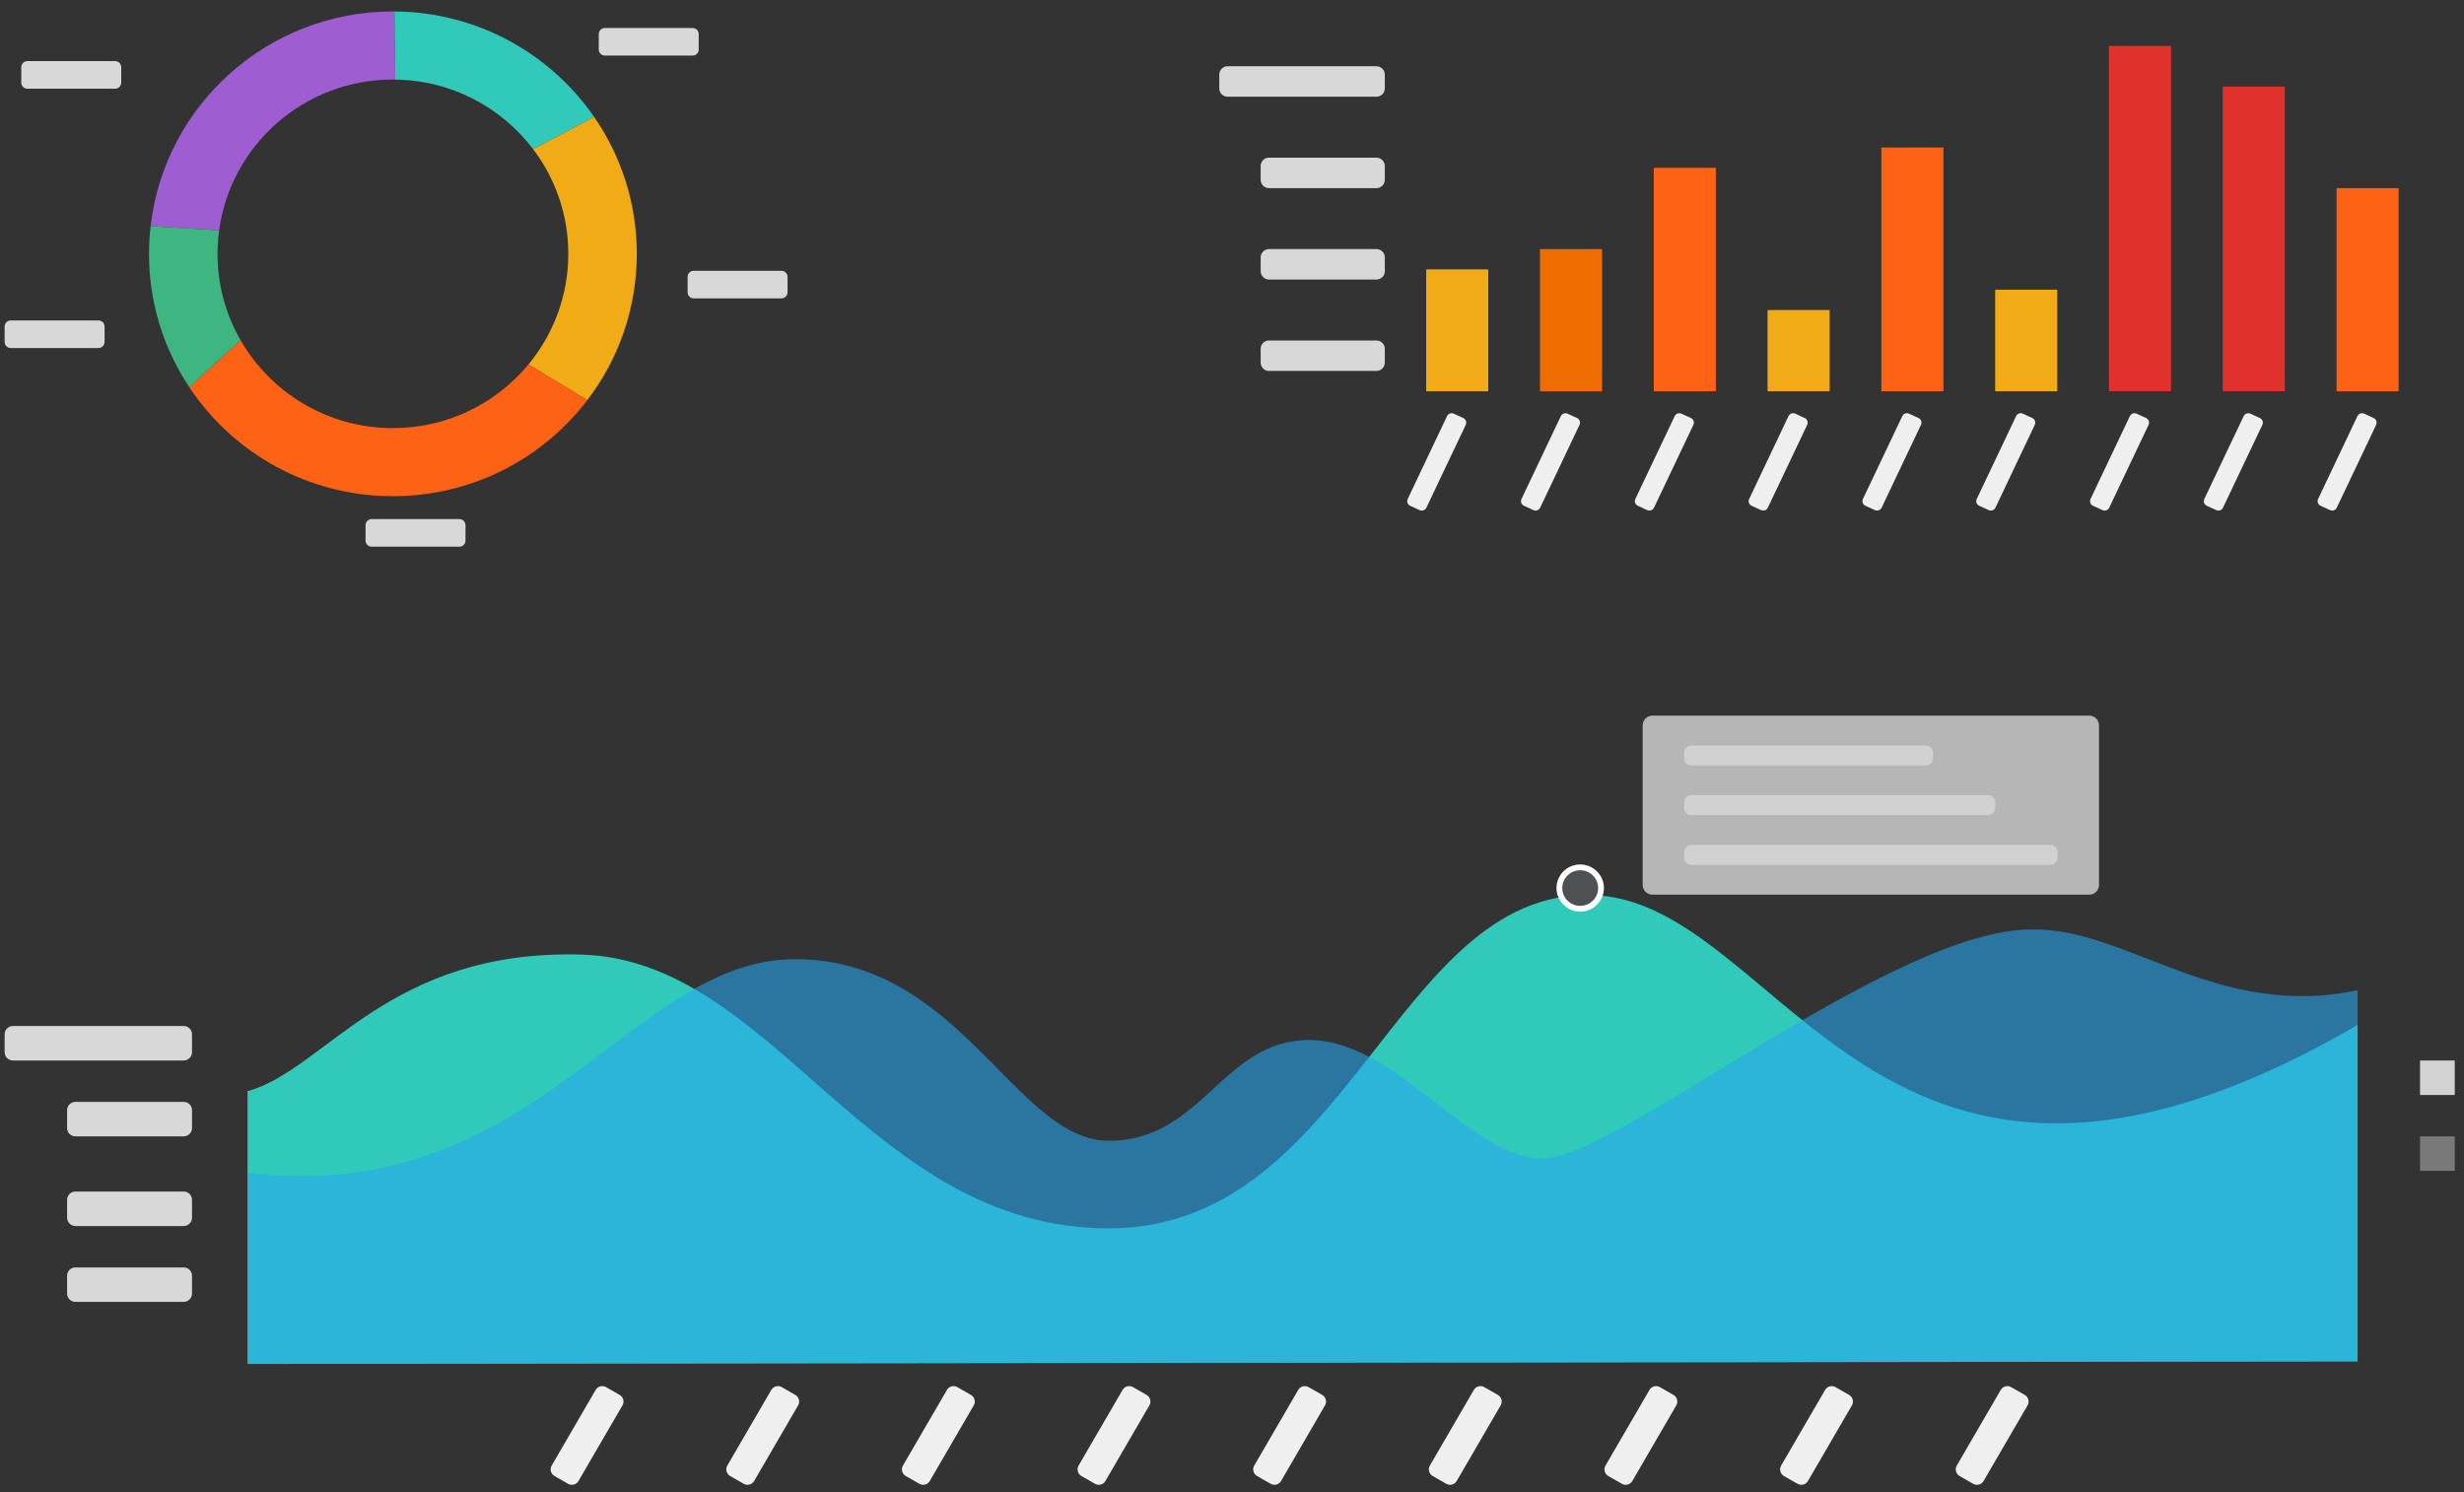 <?xml version="1.0" encoding="UTF-8"?>
<svg width="213px" height="129px" viewBox="0 0 213 129" version="1.1" xmlns="http://www.w3.org/2000/svg" xmlns:xlink="http://www.w3.org/1999/xlink">
    <rect x="0" y="0" width="213" height="129" fill="#333333" stroke="none"/>
    <title>Group 10</title>
    <g id="Symbols" stroke="none" stroke-width="1" fill="none" fill-rule="evenodd">
        <g id="Group-10" transform="translate(0.4, 0.99)">
            <g id="Group">
                <g id="ring2" transform="translate(12.48, 0)">
                    <path d="M21.084,5.886 C21.152,5.886 21.218,5.89 21.285,5.891 L21.214,0.003 C21.171,0.003 21.128,0 21.084,0 C10.254,0 1.336,8.117 0.141,18.562 L6.063,18.925 C7.061,11.564 13.403,5.886 21.084,5.886" id="Fill-1" fill="#9F5DD2"></path>
                    <path d="M21.215,0.003 L21.285,5.891 C26.159,5.954 30.476,8.303 33.206,11.907 L38.479,9.119 C34.703,3.648 28.385,0.047 21.215,0.003" id="Fill-3" fill="#30C9BA"></path>
                    <path d="M38.48,9.119 L33.205,11.907 C35.113,14.427 36.246,17.558 36.246,20.955 C36.246,24.586 34.953,27.917 32.801,30.518 L37.892,33.604 C40.574,30.089 42.168,25.707 42.168,20.955 C42.168,16.561 40.805,12.487 38.48,9.119" id="Fill-5" fill="#F1AB16"></path>
                    <path d="M32.8,30.518 C30.02,33.88 25.804,36.023 21.084,36.023 C15.444,36.023 10.526,32.96 7.915,28.418 L3.481,32.485 C7.253,38.162 13.727,41.909 21.084,41.909 C27.947,41.909 34.041,38.649 37.891,33.604 L32.8,30.518 Z" id="Fill-7" fill="#FE6214"></path>
                    <path d="M5.923,20.955 C5.923,20.266 5.973,19.59 6.063,18.925 L0.141,18.562 C0.051,19.348 0,20.145 0,20.955 C0,25.216 1.283,29.177 3.481,32.485 L7.915,28.418 C6.649,26.217 5.923,23.671 5.923,20.955" id="Fill-9" fill="#3FB582"></path>
                </g>
                <path d="M1.967,4.293 L9.553,4.293 C9.844,4.293 10.08,4.53 10.08,4.821 L10.08,6.152 C10.08,6.443 9.844,6.679 9.553,6.679 L1.967,6.679 C1.676,6.679 1.44,6.443 1.44,6.152 L1.44,4.821 C1.44,4.53 1.676,4.293 1.967,4.293 Z" id="Rectangle-7" fill="#D8D8D8"></path>
                <path d="M0.527,26.715 L8.113,26.715 C8.404,26.715 8.64,26.951 8.64,27.242 L8.64,28.573 C8.64,28.864 8.404,29.1 8.113,29.1 L0.527,29.1 C0.236,29.1 3.56543397e-17,28.864 0,28.573 L0,27.242 C-3.56543397e-17,26.951 0.236,26.715 0.527,26.715 Z" id="Rectangle-7" fill="#D8D8D8"></path>
                <path d="M31.727,43.889 L39.313,43.889 C39.604,43.889 39.84,44.125 39.84,44.416 L39.84,45.747 C39.84,46.038 39.604,46.274 39.313,46.274 L31.727,46.274 C31.436,46.274 31.2,46.038 31.2,45.747 L31.2,44.416 C31.2,44.125 31.436,43.889 31.727,43.889 Z" id="Rectangle-7" fill="#D8D8D8"></path>
                <path d="M59.567,22.422 L67.153,22.422 C67.444,22.422 67.68,22.658 67.68,22.949 L67.68,24.28 C67.68,24.571 67.444,24.807 67.153,24.807 L59.567,24.807 C59.276,24.807 59.04,24.571 59.04,24.28 L59.04,22.949 C59.04,22.658 59.276,22.422 59.567,22.422 Z" id="Rectangle-7" fill="#D8D8D8"></path>
                <path d="M51.887,1.431 L59.473,1.431 C59.764,1.431 60,1.667 60,1.958 L60,3.289 C60,3.58 59.764,3.816 59.473,3.816 L51.887,3.816 C51.596,3.816 51.36,3.58 51.36,3.289 L51.36,1.958 C51.36,1.667 51.596,1.431 51.887,1.431 Z" id="Rectangle-7" fill="#D8D8D8"></path>
            </g>
            <g id="Group-8" transform="translate(0, 60.88)">
                <path d="M0.72,26.834 L15.48,26.834 C15.878,26.834 16.2,27.157 16.2,27.554 L16.2,29.096 C16.2,29.494 15.878,29.816 15.48,29.816 L0.72,29.816 C0.322,29.816 -9.11006035e-14,29.494 -9.05941988e-14,29.096 L-9.05941988e-14,27.554 C-9.06429056e-14,27.157 0.322,26.834 0.72,26.834 Z" id="Rectangle-7" fill="#D8D8D8"></path>
                <path d="M6.12,33.394 L15.48,33.394 C15.878,33.394 16.2,33.716 16.2,34.114 L16.2,35.655 C16.2,36.053 15.878,36.375 15.48,36.375 L6.12,36.375 C5.722,36.375 5.4,36.053 5.4,35.655 L5.4,34.114 C5.4,33.716 5.722,33.394 6.12,33.394 Z" id="Rectangle-7" fill="#D8D8D8"></path>
                <path d="M6.12,41.146 L15.48,41.146 C15.878,41.146 16.2,41.468 16.2,41.866 L16.2,43.407 C16.2,43.805 15.878,44.128 15.48,44.128 L6.12,44.128 C5.722,44.128 5.4,43.805 5.4,43.407 L5.4,41.866 C5.4,41.468 5.722,41.146 6.12,41.146 Z" id="Rectangle-7" fill="#D8D8D8"></path>
                <path d="M6.12,47.706 L15.48,47.706 C15.878,47.706 16.2,48.028 16.2,48.426 L16.2,49.967 C16.2,50.365 15.878,50.687 15.48,50.687 L6.12,50.687 C5.722,50.687 5.4,50.365 5.4,49.967 L5.4,48.426 C5.4,48.028 5.722,47.706 6.12,47.706 Z" id="Rectangle-7" fill="#D8D8D8"></path>
                <path d="M46.567,60.909 L54.134,60.886 C54.497,60.885 54.793,61.179 54.795,61.543 C54.795,61.544 54.795,61.546 54.795,61.547 L54.79,62.904 C54.789,63.266 54.496,63.56 54.133,63.561 L46.567,63.584 C46.203,63.585 45.907,63.291 45.906,62.927 C45.906,62.926 45.906,62.924 45.906,62.923 L45.91,61.566 C45.911,61.204 46.205,60.91 46.567,60.909 Z" id="Rectangle-7" fill="#EFEFEF" transform="translate(50.35, 62.235) scale(-1, 1) rotate(60) translate(-50.35, -62.235) "></path>
                <path d="M61.75,60.909 L69.316,60.886 C69.68,60.885 69.976,61.179 69.977,61.543 C69.977,61.544 69.977,61.546 69.977,61.547 L69.973,62.904 C69.972,63.266 69.679,63.56 69.316,63.561 L61.75,63.584 C61.386,63.585 61.09,63.291 61.089,62.927 C61.089,62.926 61.089,62.924 61.089,62.923 L61.093,61.566 C61.094,61.204 61.388,60.91 61.75,60.909 Z" id="Rectangle-7" fill="#EFEFEF" transform="translate(65.533, 62.235) scale(-1, 1) rotate(60) translate(-65.533, -62.235) "></path>
                <path d="M76.933,60.909 L84.499,60.886 C84.863,60.885 85.159,61.179 85.16,61.543 C85.16,61.544 85.16,61.546 85.16,61.547 L85.156,62.904 C85.155,63.266 84.862,63.56 84.499,63.561 L76.933,63.584 C76.569,63.585 76.273,63.291 76.272,62.927 C76.272,62.926 76.272,62.924 76.272,62.923 L76.276,61.566 C76.277,61.204 76.571,60.91 76.933,60.909 Z" id="Rectangle-7" fill="#EFEFEF" transform="translate(80.716, 62.235) scale(-1, 1) rotate(60) translate(-80.716, -62.235) "></path>
                <path d="M92.116,60.909 L99.682,60.886 C100.046,60.885 100.342,61.179 100.343,61.543 C100.343,61.544 100.343,61.546 100.343,61.547 L100.339,62.904 C100.338,63.266 100.044,63.56 99.682,63.561 L92.116,63.584 C91.752,63.585 91.456,63.291 91.455,62.927 C91.455,62.926 91.455,62.924 91.455,62.923 L91.459,61.566 C91.46,61.204 91.753,60.91 92.116,60.909 Z" id="Rectangle-7" fill="#EFEFEF" transform="translate(95.899, 62.235) scale(-1, 1) rotate(60) translate(-95.899, -62.235) "></path>
                <path d="M107.299,60.909 L114.865,60.886 C115.229,60.885 115.525,61.179 115.526,61.543 C115.526,61.544 115.526,61.546 115.526,61.547 L115.522,62.904 C115.521,63.266 115.227,63.56 114.865,63.561 L107.299,63.584 C106.935,63.585 106.639,63.291 106.638,62.927 C106.638,62.926 106.638,62.924 106.638,62.923 L106.642,61.566 C106.643,61.204 106.936,60.91 107.299,60.909 Z" id="Rectangle-7" fill="#EFEFEF" transform="translate(111.082, 62.235) scale(-1, 1) rotate(60) translate(-111.082, -62.235) "></path>
                <path d="M122.482,60.909 L130.048,60.886 C130.412,60.885 130.708,61.179 130.709,61.543 C130.709,61.544 130.709,61.546 130.709,61.547 L130.705,62.904 C130.704,63.266 130.41,63.56 130.048,63.561 L122.481,63.584 C122.117,63.585 121.822,63.291 121.82,62.927 C121.82,62.926 121.82,62.924 121.82,62.923 L121.825,61.566 C121.826,61.204 122.119,60.91 122.482,60.909 Z" id="Rectangle-7" fill="#EFEFEF" transform="translate(126.265, 62.235) scale(-1, 1) rotate(60) translate(-126.265, -62.235) "></path>
                <path d="M137.664,60.909 L145.231,60.886 C145.595,60.885 145.89,61.179 145.892,61.543 C145.892,61.544 145.892,61.546 145.892,61.547 L145.887,62.904 C145.886,63.266 145.593,63.56 145.231,63.561 L137.664,63.584 C137.3,63.585 137.004,63.291 137.003,62.927 C137.003,62.926 137.003,62.924 137.003,62.923 L137.007,61.566 C137.009,61.204 137.302,60.91 137.664,60.909 Z" id="Rectangle-7" fill="#EFEFEF" transform="translate(141.447, 62.235) scale(-1, 1) rotate(60) translate(-141.447, -62.235) "></path>
                <path d="M152.847,60.909 L160.413,60.886 C160.777,60.885 161.073,61.179 161.074,61.543 C161.074,61.544 161.074,61.546 161.074,61.547 L161.07,62.904 C161.069,63.266 160.776,63.56 160.413,63.561 L152.847,63.584 C152.483,63.585 152.187,63.291 152.186,62.927 C152.186,62.926 152.186,62.924 152.186,62.923 L152.19,61.566 C152.191,61.204 152.485,60.91 152.847,60.909 Z" id="Rectangle-7" fill="#EFEFEF" transform="translate(156.63, 62.235) scale(-1, 1) rotate(60) translate(-156.63, -62.235) "></path>
                <path d="M168.03,60.909 L175.596,60.886 C175.96,60.885 176.256,61.179 176.257,61.543 C176.257,61.544 176.257,61.546 176.257,61.547 L176.253,62.904 C176.252,63.266 175.959,63.56 175.596,63.561 L168.03,63.584 C167.666,63.585 167.37,63.291 167.369,62.927 C167.369,62.926 167.369,62.924 167.369,62.923 L167.373,61.566 C167.374,61.204 167.668,60.91 168.03,60.909 Z" id="Rectangle-7" fill="#EFEFEF" transform="translate(171.813, 62.235) scale(-1, 1) rotate(60) translate(-171.813, -62.235) "></path>
                <path d="M21,32.473 C27.773,30.587 33.122,20.188 49.861,20.659 C66.6,21.13 74.681,44.329 95.461,44.329 C116.241,44.329 120.149,15.282 137.02,15.506 C153.891,15.729 161.709,50.989 203.4,26.742 L203.4,55.834 L21,56.054 L21,32.473 Z" id="Path-2" fill="#30C9BA"></path>
                <path d="M21,39.527 C45.82,42.522 54.013,21.055 68.322,21.055 C82.63,21.055 87.38,36.758 95.461,36.758 C103.542,36.758 105.273,28.045 112.777,28.045 C120.281,28.045 126.667,38.303 132.98,38.303 C139.292,38.303 163.116,18.49 175.177,18.49 C183.336,18.27 191.278,26.339 203.4,23.735 L203.4,55.829 L21,56.054 L21,39.527 Z" id="Path-2" fill-opacity="0.582" fill="#27A7EE"></path>
                <rect id="Rectangle-2" fill="#D2D2D2" x="208.8" y="29.816" width="3" height="2.982"></rect>
                <rect id="Rectangle-2-Copy" fill="#888888" opacity="0.823" x="208.8" y="36.375" width="3" height="2.982"></rect>
                <g id="Group-9" transform="translate(141.6, 0)">
                    <path d="M0.843,0 L38.605,0 C39.071,-8.55704153e-17 39.448,0.378 39.448,0.843 L39.448,14.637 C39.448,15.103 39.071,15.48 38.605,15.48 L0.843,15.48 C0.378,15.48 2.79091548e-16,15.103 0,14.637 L0,0.843 C-5.70469435e-17,0.378 0.378,3.0761502e-16 0.843,0 Z" id="tooltip-box" fill="#B6B6B6"></path>
                    <path d="M4.203,2.58 L24.486,2.58 C24.827,2.58 25.103,2.856 25.103,3.197 L25.103,3.683 C25.103,4.024 24.827,4.3 24.486,4.3 L4.203,4.3 C3.863,4.3 3.586,4.024 3.586,3.683 L3.586,3.197 C3.586,2.856 3.863,2.58 4.203,2.58 Z" id="text-1" fill-opacity="0.8" fill="#D8D8D8"></path>
                    <path d="M4.203,6.88 L29.865,6.88 C30.206,6.88 30.483,7.157 30.483,7.497 L30.483,7.983 C30.483,8.324 30.206,8.6 29.865,8.6 L4.203,8.6 C3.863,8.6 3.586,8.324 3.586,7.983 L3.586,7.497 C3.586,7.157 3.863,6.88 4.203,6.88 Z" id="text-2" fill-opacity="0.8" fill="#D8D8D8"></path>
                    <path d="M4.203,11.18 L35.245,11.18 C35.586,11.18 35.862,11.457 35.862,11.798 L35.862,12.283 C35.862,12.624 35.586,12.9 35.245,12.9 L4.203,12.9 C3.863,12.9 3.586,12.624 3.586,12.283 L3.586,11.798 C3.586,11.457 3.863,11.18 4.203,11.18 Z" id="text-3" fill-opacity="0.8" fill="#D8D8D8"></path>
                </g>
                <ellipse id="Oval" stroke="#FFFFFF" stroke-width="0.5" fill="#4D5154" cx="136.2" cy="14.908" rx="1.8" ry="1.789"></ellipse>
            </g>
            <g id="bar-chart-1" transform="translate(105, 2.982)">
                <path d="M0.72,1.756 L13.588,1.756 C13.986,1.756 14.309,2.079 14.309,2.476 L14.309,3.67 C14.309,4.068 13.986,4.39 13.588,4.39 L0.72,4.39 C0.322,4.39 3.81773711e-16,4.068 0,3.67 L0,2.476 C-4.87068039e-17,2.079 0.322,1.756 0.72,1.756 Z" id="Rectangle-7" fill="#D8D8D8"></path>
                <path d="M4.297,9.659 L13.588,9.659 C13.986,9.659 14.309,9.982 14.309,10.379 L14.309,11.573 C14.309,11.971 13.986,12.293 13.588,12.293 L4.297,12.293 C3.9,12.293 3.577,11.971 3.577,11.573 L3.577,10.379 C3.577,9.982 3.9,9.659 4.297,9.659 Z" id="Rectangle-7" fill="#D8D8D8"></path>
                <path d="M4.297,17.562 L13.588,17.562 C13.986,17.562 14.309,17.884 14.309,18.282 L14.309,19.476 C14.309,19.874 13.986,20.196 13.588,20.196 L4.297,20.196 C3.9,20.196 3.577,19.874 3.577,19.476 L3.577,18.282 C3.577,17.884 3.9,17.562 4.297,17.562 Z" id="Rectangle-7" fill="#D8D8D8"></path>
                <path d="M4.297,25.465 L13.588,25.465 C13.986,25.465 14.309,25.787 14.309,26.185 L14.309,27.379 C14.309,27.777 13.986,28.099 13.588,28.099 L4.297,28.099 C3.9,28.099 3.577,27.777 3.577,27.379 L3.577,26.185 C3.577,25.787 3.9,25.465 4.297,25.465 Z" id="Rectangle-7" fill="#D8D8D8"></path>
                <path d="M14.832,35.098 L22.763,35.043 C23.006,35.041 23.204,35.236 23.205,35.479 C23.205,35.481 23.205,35.483 23.205,35.485 L23.199,36.389 C23.197,36.629 23.003,36.824 22.763,36.825 L14.832,36.881 C14.589,36.883 14.391,36.688 14.389,36.445 C14.389,36.443 14.389,36.441 14.389,36.439 L14.396,35.535 C14.397,35.294 14.592,35.1 14.832,35.098 Z" id="Rectangle-7" fill="#EFEFEF" transform="translate(18.797, 35.962) scale(-1, 1) rotate(65) translate(-18.797, -35.962) "></path>
                <path d="M24.669,35.098 L32.6,35.043 C32.843,35.041 33.041,35.236 33.042,35.479 C33.043,35.481 33.043,35.483 33.042,35.485 L33.036,36.389 C33.035,36.629 32.84,36.824 32.6,36.825 L24.669,36.881 C24.426,36.883 24.228,36.688 24.226,36.445 C24.226,36.443 24.226,36.441 24.226,36.439 L24.233,35.535 C24.234,35.294 24.429,35.1 24.669,35.098 Z" id="Rectangle-7" fill="#EFEFEF" transform="translate(28.634, 35.962) scale(-1, 1) rotate(65) translate(-28.634, -35.962) "></path>
                <path d="M34.511,35.098 L42.442,35.043 C42.685,35.041 42.883,35.236 42.884,35.479 C42.884,35.481 42.884,35.483 42.884,35.485 L42.878,36.389 C42.876,36.629 42.682,36.824 42.442,36.825 L34.511,36.881 C34.268,36.883 34.07,36.688 34.068,36.445 C34.068,36.443 34.068,36.441 34.068,36.439 L34.075,35.535 C34.076,35.294 34.271,35.1 34.511,35.098 Z" id="Rectangle-7" fill="#EFEFEF" transform="translate(38.476, 35.962) scale(-1, 1) rotate(65) translate(-38.476, -35.962) "></path>
                <path d="M44.348,35.098 L52.279,35.043 C52.522,35.041 52.72,35.236 52.722,35.479 C52.722,35.481 52.722,35.483 52.722,35.485 L52.715,36.389 C52.714,36.629 52.519,36.824 52.279,36.825 L44.348,36.881 C44.105,36.883 43.907,36.688 43.905,36.445 C43.905,36.443 43.905,36.441 43.905,36.439 L43.912,35.535 C43.913,35.294 44.108,35.1 44.348,35.098 Z" id="Rectangle-7" fill="#EFEFEF" transform="translate(48.314, 35.962) scale(-1, 1) rotate(65) translate(-48.314, -35.962) "></path>
                <path d="M54.185,35.098 L62.116,35.043 C62.359,35.041 62.557,35.236 62.559,35.479 C62.559,35.481 62.559,35.483 62.559,35.485 L62.552,36.389 C62.551,36.629 62.356,36.824 62.116,36.825 L54.185,36.881 C53.942,36.883 53.744,36.688 53.743,36.445 C53.743,36.443 53.743,36.441 53.743,36.439 L53.749,35.535 C53.751,35.294 53.945,35.1 54.185,35.098 Z" id="Rectangle-7" fill="#EFEFEF" transform="translate(58.151, 35.962) scale(-1, 1) rotate(65) translate(-58.151, -35.962) "></path>
                <path d="M64.022,35.098 L71.953,35.043 C72.196,35.041 72.394,35.236 72.396,35.479 C72.396,35.481 72.396,35.483 72.396,35.485 L72.39,36.389 C72.388,36.629 72.194,36.824 71.953,36.825 L64.022,36.881 C63.779,36.883 63.581,36.688 63.58,36.445 C63.58,36.443 63.58,36.441 63.58,36.439 L63.586,35.535 C63.588,35.294 63.782,35.1 64.022,35.098 Z" id="Rectangle-7" fill="#EFEFEF" transform="translate(67.988, 35.962) scale(-1, 1) rotate(65) translate(-67.988, -35.962) "></path>
                <path d="M73.859,35.098 L81.791,35.043 C82.033,35.041 82.231,35.236 82.233,35.479 C82.233,35.481 82.233,35.483 82.233,35.485 L82.227,36.389 C82.225,36.629 82.031,36.824 81.79,36.825 L73.859,36.881 C73.617,36.883 73.419,36.688 73.417,36.445 C73.417,36.443 73.417,36.441 73.417,36.439 L73.423,35.535 C73.425,35.294 73.619,35.1 73.859,35.098 Z" id="Rectangle-7" fill="#EFEFEF" transform="translate(77.825, 35.962) scale(-1, 1) rotate(65) translate(-77.825, -35.962) "></path>
                <path d="M83.695,35.098 L91.627,35.043 C91.869,35.041 92.067,35.236 92.069,35.479 C92.069,35.481 92.069,35.483 92.069,35.485 L92.063,36.389 C92.061,36.629 91.867,36.824 91.627,36.825 L83.695,36.881 C83.453,36.883 83.255,36.688 83.253,36.445 C83.253,36.443 83.253,36.441 83.253,36.439 L83.259,35.535 C83.261,35.294 83.455,35.1 83.695,35.098 Z" id="Rectangle-7" fill="#EFEFEF" transform="translate(87.661, 35.962) scale(-1, 1) rotate(65) translate(-87.661, -35.962) "></path>
                <path d="M93.531,35.098 L101.463,35.043 C101.705,35.041 101.903,35.236 101.905,35.479 C101.905,35.481 101.905,35.483 101.905,35.485 L101.899,36.389 C101.897,36.629 101.703,36.824 101.463,36.825 L93.531,36.881 C93.289,36.883 93.091,36.688 93.089,36.445 C93.089,36.443 93.089,36.441 93.089,36.439 L93.095,35.535 C93.097,35.294 93.291,35.1 93.531,35.098 Z" id="Rectangle-7" fill="#EFEFEF" transform="translate(97.497, 35.962) scale(-1, 1) rotate(65) translate(-97.497, -35.962) "></path>
                <polygon id="Rectangle-7" fill="#F1AB16" transform="translate(20.569, 24.587) rotate(-90) translate(-20.569, -24.587) " points="15.3 21.904 25.837 21.904 25.837 27.27 15.3 27.27"></polygon>
                <polygon id="Rectangle-7" fill="#EF6C00" transform="translate(30.406, 23.709) rotate(-90) translate(-30.406, -23.709) " points="24.259 21.026 36.552 21.026 36.552 26.392 24.259 26.392"></polygon>
                <polygon id="Rectangle-7" fill="#FE6214" transform="translate(40.243, 20.196) rotate(-90) translate(-40.243, -20.196) " points="30.584 17.513 49.902 17.513 49.902 22.879 30.584 22.879"></polygon>
                <polygon id="Rectangle-7" fill="#F1AB16" transform="translate(50.08, 26.343) rotate(-90) translate(-50.08, -26.343) " points="46.568 23.66 53.592 23.66 53.592 29.026 46.568 29.026"></polygon>
                <polygon id="Rectangle-7" fill="#FE6214" transform="translate(59.917, 19.318) rotate(-90) translate(-59.917, -19.318) " points="49.38 16.635 70.454 16.635 70.454 22.001 49.38 22.001"></polygon>
                <polygon id="Rectangle-7" fill="#F1AB16" transform="translate(69.754, 25.465) rotate(-90) translate(-69.754, -25.465) " points="65.364 22.782 74.145 22.782 74.145 28.148 65.364 28.148"></polygon>
                <polygon id="Rectangle-7" fill="#E0312C" transform="translate(79.591, 14.928) rotate(-90) translate(-79.591, -14.928) " points="64.664 12.245 94.519 12.245 94.519 17.611 64.664 17.611"></polygon>
                <polygon id="Rectangle-7" fill="#E0312C" transform="translate(89.428, 16.684) rotate(-90) translate(-89.428, -16.684) " points="76.257 14.001 102.6 14.001 102.6 19.367 76.257 19.367"></polygon>
                <polygon id="Rectangle-7" fill="#FE6214" transform="translate(99.266, 21.074) rotate(-90) translate(-99.266, -21.074) " points="90.485 18.392 108.047 18.392 108.047 23.757 90.485 23.757"></polygon>
            </g>
        </g>
    </g>
</svg>